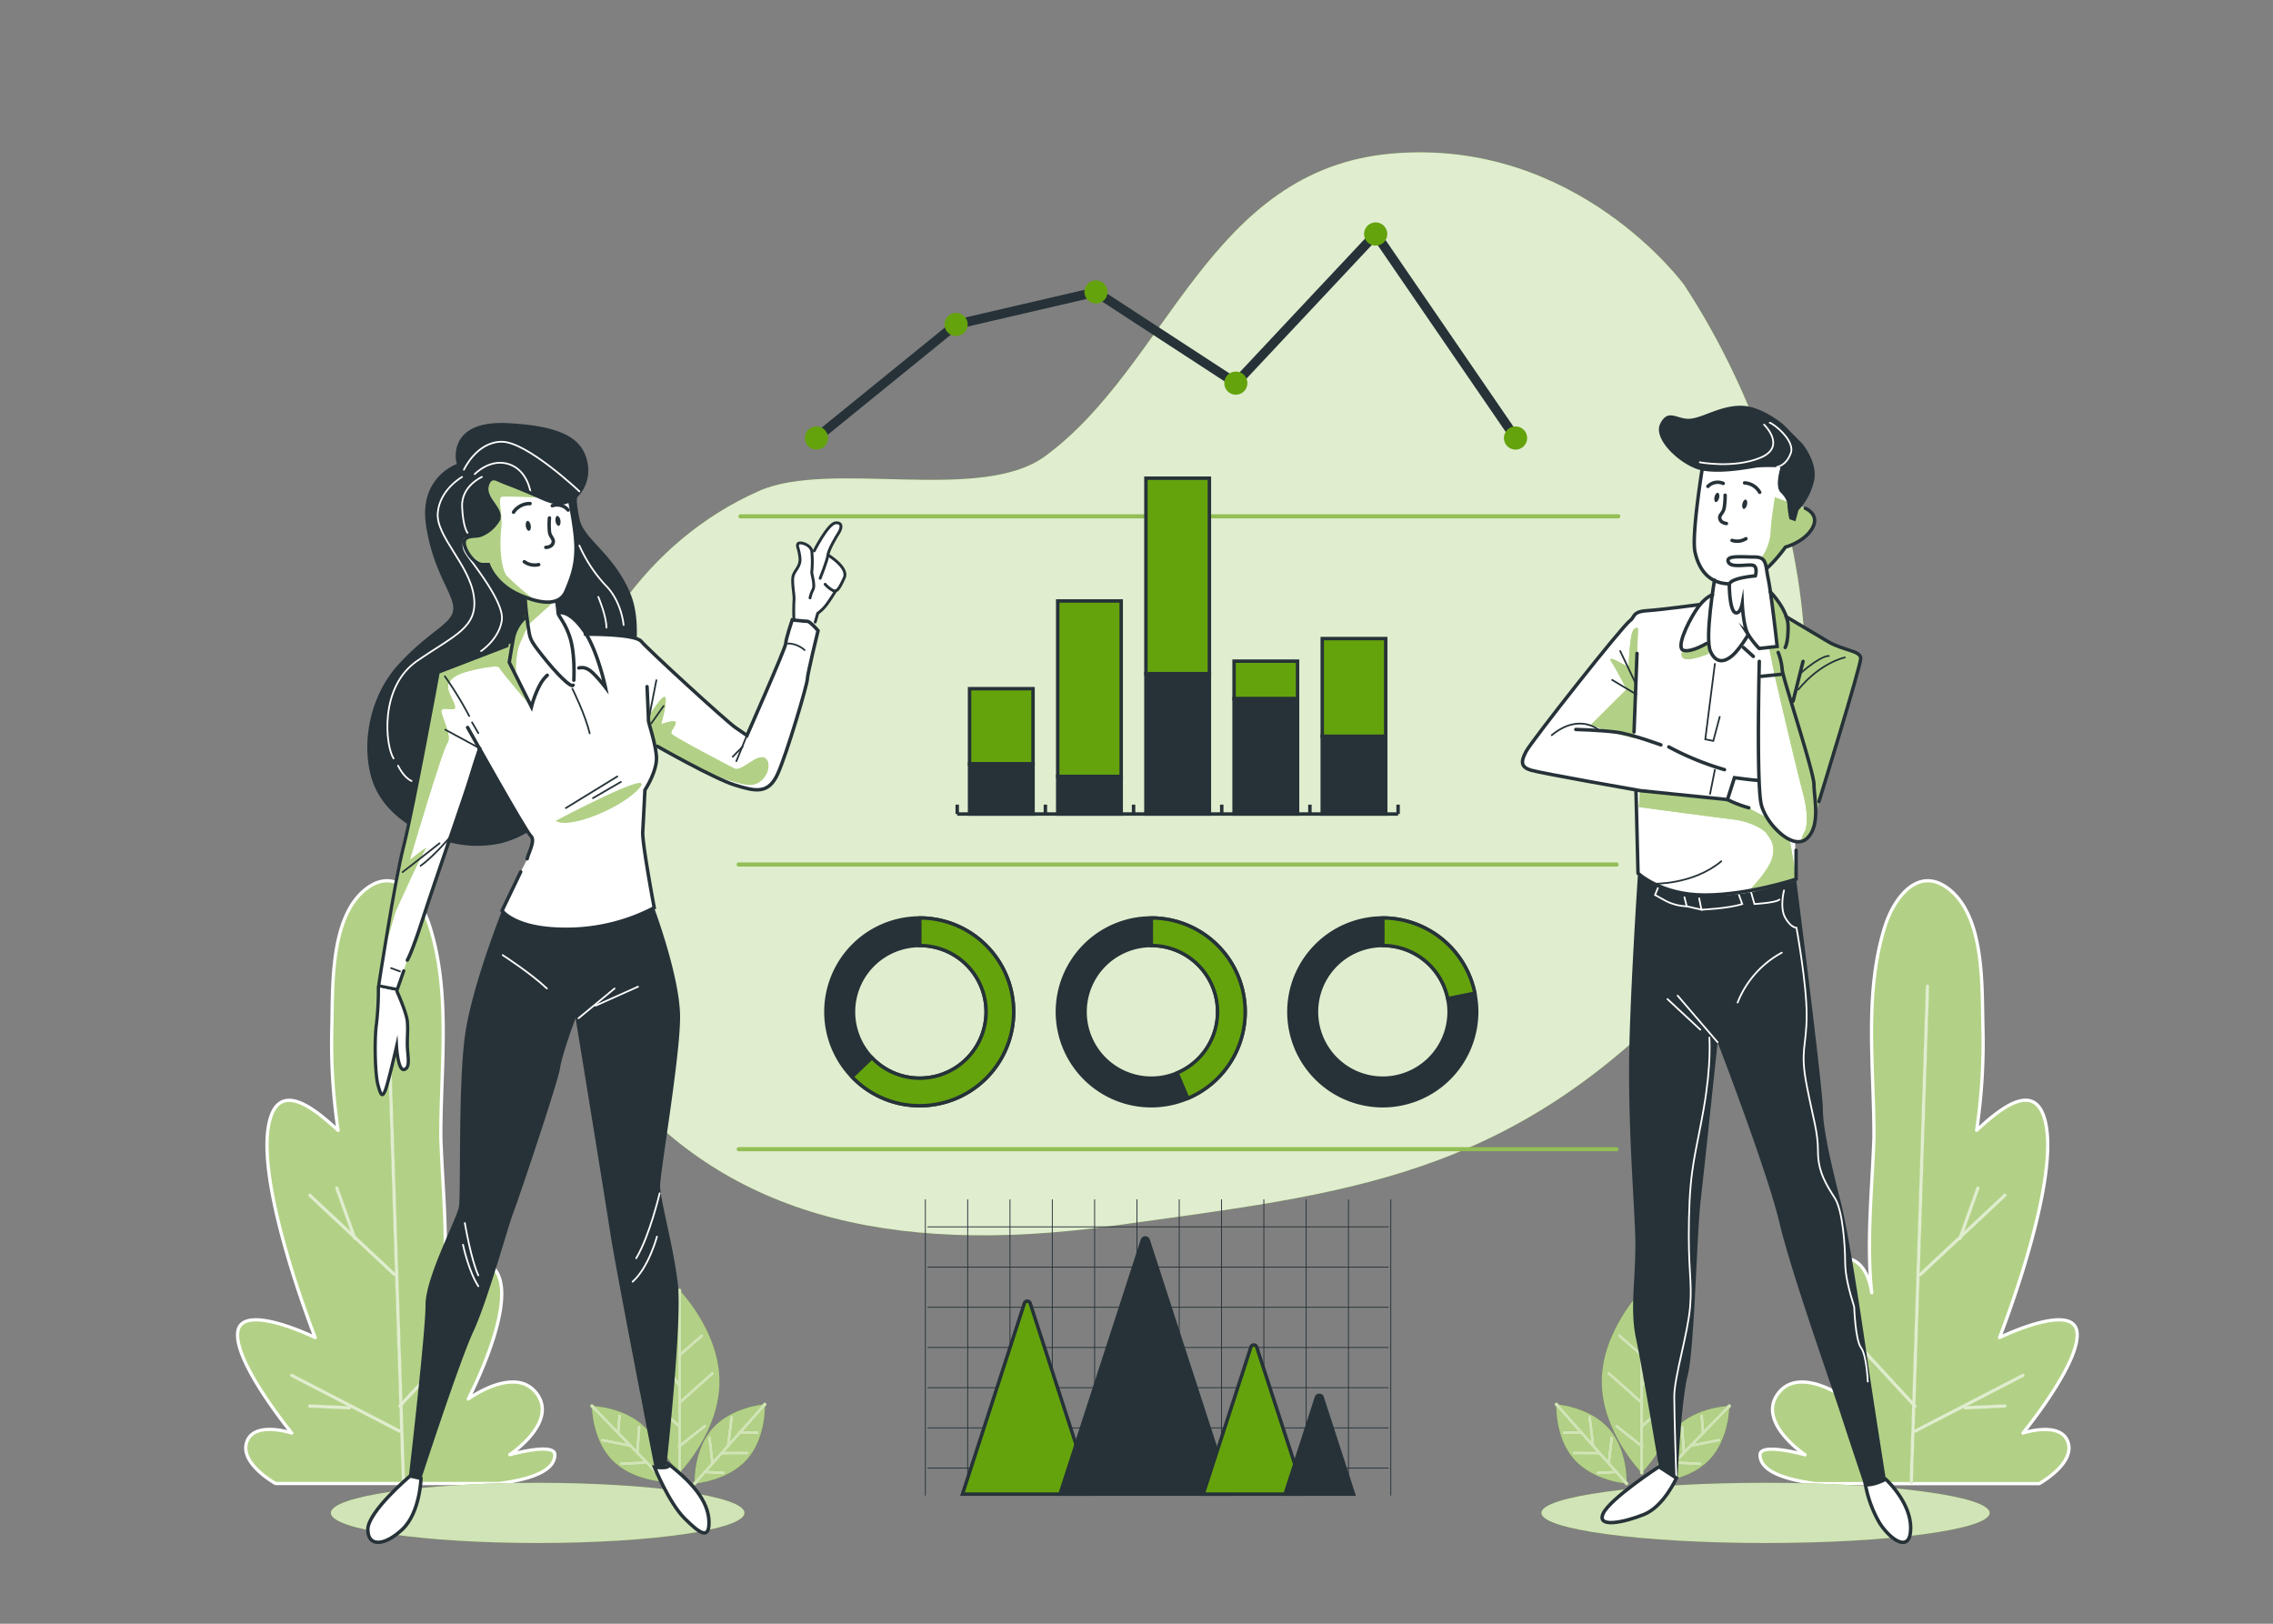 <svg xmlns="http://www.w3.org/2000/svg" xmlns:xlink="http://www.w3.org/1999/xlink" viewBox="0 0 700 500"><rect x="0" y="0" width="700" height="500" fill="#808080" stroke="none"/><defs><clipPath id="freepik--clip-path--inject-50"><path d="M524.15,144.84S520.9,165,522,170c2.51,11.19,11.32,10.71,16.83,8.57,5.15-2,10.29-9.07,10.95-10a.38.38,0,0,1,.19-.14c.82-.23,5.91-1.85,8.15-5.78,2.45-4.29-2.14-6.12-2.14-6.12" style="fill:#fff;stroke:#263238;stroke-linecap:round;stroke-miterlimit:10;stroke-width:1.061px"></path></clipPath><clipPath id="freepik--clip-path-2--inject-50"><path d="M155.64,148.7c-.89-.33-1.73-.73-2.6-1.1s-2.46-.57-3.06,2.16c-.89,4,5.3,7.3,3.31,10.61a10.87,10.87,0,0,1-5.3,4.43,4.19,4.19,0,0,1-1.11.22c-1.77.22-4.64,0-3.76,3.09s3.76,5.75,5.53,5.75h1.77s2,6,9.5,9.28,12.6,3.1,14.37-1.1,3.1-7.74,3.1-13.27-2-14.81-2-14.81-1.77,2.44-8.62-.66C162.24,151.25,158,149.59,155.64,148.7Z" style="fill:#fff;stroke:#263238;stroke-linecap:round;stroke-miterlimit:10;stroke-width:1.061px"></path></clipPath></defs><g id="freepik--background-simple--inject-50"><g id="freepik--freepik--background-simple--inject-2--inject-50"><path d="M518.64,87.71s-32.92-45.22-89.71-40.45-69,65.36-107.11,93.24c-19.93,14.6-66.08.9-88.13,10.7-70.47,31.36-83.4,133-44.81,180.61,33.39,41.24,83.31,55.48,154.52,45.56S465,363.13,521,303.09,558.18,148,518.64,87.71Z" style="fill:#65A30D"></path><path d="M518.64,87.71s-32.92-45.22-89.71-40.45-69,65.36-107.11,93.24c-19.93,14.6-66.08.9-88.13,10.7-70.47,31.36-83.4,133-44.81,180.61,33.39,41.24,83.31,55.48,154.52,45.56S465,363.13,521,303.09,558.18,148,518.64,87.71Z" style="fill:#fff;opacity:0.8;isolation:isolate"></path></g></g><g id="freepik--Plants--inject-50"><path d="M610.67,316.46c-.34-12.49.63-33.79-10.32-42.56-9.62-7.7-17.1,2.75-19.8,11.18-6.54,20.45-3.47,43-3.45,64.11,0,.32,0,.64,0,1-.51,15.54-2.38,32.35-.68,47.86,0,0-1.67-15.54-13.87-8.88s6.1,41.61,6.1,41.61-14.42-10.54-21.08-1.66,8.32,18.86,8.32,18.86-13.87-3.88-13.87,0,4.44,7.21,17.2,8.88H628s11.1-6.11,8.88-12.76S623,441.28,623,441.28s17.76-21.64,16.65-31.07-23.86,1.67-23.86,1.67,17.75-44.94,14.42-64.91c-2.62-15.73-14.83-5-21.48,1.08A181.49,181.49,0,0,0,610.67,316.46Z" style="fill:#65A30D;stroke:#fff;stroke-linecap:round;stroke-linejoin:round"></path><path d="M610.67,316.46c-.34-12.49.63-33.79-10.32-42.56-9.62-7.7-17.1,2.75-19.8,11.18-6.54,20.45-3.47,43-3.45,64.11,0,.32,0,.64,0,1-.51,15.54-2.38,32.35-.68,47.86,0,0-1.67-15.54-13.87-8.88s6.1,41.61,6.1,41.61-14.42-10.54-21.08-1.66,8.32,18.86,8.32,18.86-13.87-3.88-13.87,0,4.44,7.21,17.2,8.88H628s11.1-6.11,8.88-12.76S623,441.28,623,441.28s17.76-21.64,16.65-31.07-23.86,1.67-23.86,1.67,17.75-44.94,14.42-64.91c-2.62-15.73-14.83-5-21.48,1.08A181.49,181.49,0,0,0,610.67,316.46Z" style="fill:#fff;opacity:0.5"></path><line x1="588.6" y1="456.26" x2="593.6" y2="303.69" style="fill:#fff;stroke:#fff;stroke-linecap:round;stroke-linejoin:round"></line><line x1="591.38" y1="392.46" x2="617.45" y2="368.05" style="fill:#fff;stroke:#fff;stroke-linecap:round;stroke-linejoin:round"></line><line x1="603.58" y1="381.36" x2="609.13" y2="365.83" style="fill:#fff;stroke:#fff;stroke-linecap:round;stroke-linejoin:round"></line><line x1="569.74" y1="411.32" x2="589.71" y2="432.96" style="fill:#fff;stroke:#fff;stroke-linecap:round;stroke-linejoin:round"></line><line x1="623" y1="423.53" x2="589.71" y2="440.73" style="fill:#fff;stroke:#fff;stroke-linecap:round;stroke-linejoin:round"></line><line x1="605.25" y1="433.51" x2="617.45" y2="432.96" style="fill:#fff;stroke:#fff;stroke-linecap:round;stroke-linejoin:round"></line><line x1="588.6" y1="456.26" x2="593.6" y2="303.69" style="fill:#65A30D;stroke:#65A30D;stroke-linecap:round;stroke-linejoin:round"></line><line x1="591.38" y1="392.46" x2="617.45" y2="368.05" style="fill:#65A30D;stroke:#65A30D;stroke-linecap:round;stroke-linejoin:round"></line><line x1="603.58" y1="381.36" x2="609.13" y2="365.83" style="fill:#65A30D;stroke:#65A30D;stroke-linecap:round;stroke-linejoin:round"></line><line x1="569.74" y1="411.32" x2="589.71" y2="432.96" style="fill:#65A30D;stroke:#65A30D;stroke-linecap:round;stroke-linejoin:round"></line><line x1="623" y1="423.53" x2="589.71" y2="440.73" style="fill:#65A30D;stroke:#65A30D;stroke-linecap:round;stroke-linejoin:round"></line><line x1="605.25" y1="433.51" x2="617.45" y2="432.96" style="fill:#65A30D;stroke:#65A30D;stroke-linecap:round;stroke-linejoin:round"></line><g style="opacity:0.8"><line x1="588.6" y1="456.26" x2="593.6" y2="303.69" style="fill:#fff;stroke:#fff;stroke-linecap:round;stroke-linejoin:round"></line><line x1="591.38" y1="392.46" x2="617.45" y2="368.05" style="fill:#fff;stroke:#fff;stroke-linecap:round;stroke-linejoin:round"></line><line x1="603.58" y1="381.36" x2="609.13" y2="365.83" style="fill:#fff;stroke:#fff;stroke-linecap:round;stroke-linejoin:round"></line><line x1="569.74" y1="411.32" x2="589.71" y2="432.96" style="fill:#fff;stroke:#fff;stroke-linecap:round;stroke-linejoin:round"></line><line x1="623" y1="423.53" x2="589.71" y2="440.73" style="fill:#fff;stroke:#fff;stroke-linecap:round;stroke-linejoin:round"></line><line x1="605.25" y1="433.51" x2="617.45" y2="432.96" style="fill:#fff;stroke:#fff;stroke-linecap:round;stroke-linejoin:round"></line></g><path d="M493.3,425.43c0,15.51,12.29,28.09,12.29,28.09s12.29-12.58,12.29-28.09-12.29-28.09-12.29-28.09S493.3,409.91,493.3,425.43Z" style="fill:#65A30D"></path><path d="M484.78,449.36c6,6.73,16.14,7.46,16.14,7.46s.49-10.19-5.47-16.92-16.14-7.46-16.14-7.46S478.81,442.63,484.78,449.36Z" style="fill:#65A30D"></path><path d="M516.1,439.67c-6.27,6.45-6.23,16.65-6.23,16.65s10.19-.27,16.45-6.73,6.24-16.65,6.24-16.65S522.36,433.21,516.1,439.67Z" style="fill:#65A30D"></path><g style="opacity:0.5"><path d="M493.3,425.43c0,15.51,12.29,28.09,12.29,28.09s12.29-12.58,12.29-28.09-12.29-28.09-12.29-28.09S493.3,409.91,493.3,425.43Z" style="fill:#fff"></path><line x1="505.59" y1="453.52" x2="505.59" y2="397.34" style="fill:#fff;stroke:#fff;stroke-linecap:round;stroke-linejoin:round"></line><line x1="505.59" y1="417.31" x2="498.71" y2="411.3" style="fill:#fff;stroke:#fff;stroke-linecap:round;stroke-linejoin:round"></line><line x1="505.7" y1="426.59" x2="514.22" y2="414.25" style="fill:#fff;stroke:#fff;stroke-linecap:round;stroke-linejoin:round"></line><line x1="505.59" y1="431.94" x2="495.43" y2="422.88" style="fill:#fff;stroke:#fff;stroke-linecap:round;stroke-linejoin:round"></line><line x1="505.7" y1="439.15" x2="515.75" y2="430.2" style="fill:#fff;stroke:#fff;stroke-linecap:round;stroke-linejoin:round"></line><line x1="505.7" y1="445.38" x2="497.83" y2="439.15" style="fill:#fff;stroke:#fff;stroke-linecap:round;stroke-linejoin:round"></line><path d="M484.78,449.36c6,6.73,16.14,7.46,16.14,7.46s.49-10.19-5.47-16.92-16.14-7.46-16.14-7.46S478.81,442.63,484.78,449.36Z" style="fill:#fff"></path><line x1="500.92" y1="456.82" x2="479.31" y2="432.44" style="fill:#fff;stroke:#fff;stroke-linecap:round;stroke-linejoin:round"></line><line x1="486.99" y1="441.11" x2="481.69" y2="441.15" style="fill:#fff;stroke:#fff;stroke-linecap:round;stroke-linejoin:round"></line><line x1="490.61" y1="445.09" x2="489.56" y2="436.46" style="fill:#fff;stroke:#fff;stroke-linecap:round;stroke-linejoin:round"></line><line x1="492.62" y1="447.46" x2="484.73" y2="447.43" style="fill:#fff;stroke:#fff;stroke-linecap:round;stroke-linejoin:round"></line><line x1="495.44" y1="450.54" x2="496.35" y2="442.79" style="fill:#fff;stroke:#fff;stroke-linecap:round;stroke-linejoin:round"></line><line x1="497.84" y1="453.24" x2="492.03" y2="453.57" style="fill:#fff;stroke:#fff;stroke-linecap:round;stroke-linejoin:round"></line><path d="M516.1,439.67c-6.27,6.45-6.23,16.65-6.23,16.65s10.19-.27,16.45-6.73,6.24-16.65,6.24-16.65S522.36,433.21,516.1,439.67Z" style="fill:#fff"></path><line x1="509.87" y1="456.32" x2="532.56" y2="432.94" style="fill:#fff;stroke:#fff;stroke-linecap:round;stroke-linejoin:round"></line><line x1="524.49" y1="441.25" x2="524.06" y2="435.97" style="fill:#fff;stroke:#fff;stroke-linecap:round;stroke-linejoin:round"></line><line x1="520.79" y1="445.16" x2="529.32" y2="443.46" style="fill:#fff;stroke:#fff;stroke-linecap:round;stroke-linejoin:round"></line><line x1="518.58" y1="447.34" x2="518.02" y2="439.47" style="fill:#fff;stroke:#fff;stroke-linecap:round;stroke-linejoin:round"></line><line x1="515.71" y1="450.38" x2="523.51" y2="450.72" style="fill:#fff;stroke:#fff;stroke-linecap:round;stroke-linejoin:round"></line><line x1="513.2" y1="452.97" x2="512.44" y2="447.21" style="fill:#fff;stroke:#fff;stroke-linecap:round;stroke-linejoin:round"></line></g><line x1="505.59" y1="453.52" x2="505.59" y2="397.34" style="fill:#65A30D;stroke:#65A30D;stroke-linecap:round;stroke-linejoin:round"></line><line x1="505.59" y1="417.31" x2="498.71" y2="411.3" style="fill:#65A30D;stroke:#65A30D;stroke-linecap:round;stroke-linejoin:round"></line><line x1="505.7" y1="426.59" x2="514.22" y2="414.25" style="fill:#65A30D;stroke:#65A30D;stroke-linecap:round;stroke-linejoin:round"></line><line x1="505.59" y1="431.94" x2="495.43" y2="422.88" style="fill:#65A30D;stroke:#65A30D;stroke-linecap:round;stroke-linejoin:round"></line><line x1="505.7" y1="439.15" x2="515.75" y2="430.2" style="fill:#65A30D;stroke:#65A30D;stroke-linecap:round;stroke-linejoin:round"></line><line x1="505.7" y1="445.38" x2="497.83" y2="439.15" style="fill:#65A30D;stroke:#65A30D;stroke-linecap:round;stroke-linejoin:round"></line><g style="opacity:0.7"><line x1="505.59" y1="453.52" x2="505.59" y2="397.34" style="fill:#fff;stroke:#fff;stroke-linecap:round;stroke-linejoin:round"></line><line x1="505.59" y1="417.31" x2="498.71" y2="411.3" style="fill:#fff;stroke:#fff;stroke-linecap:round;stroke-linejoin:round"></line><line x1="505.7" y1="426.59" x2="514.22" y2="414.25" style="fill:#fff;stroke:#fff;stroke-linecap:round;stroke-linejoin:round"></line><line x1="505.59" y1="431.94" x2="495.43" y2="422.88" style="fill:#fff;stroke:#fff;stroke-linecap:round;stroke-linejoin:round"></line><line x1="505.7" y1="439.15" x2="515.75" y2="430.2" style="fill:#fff;stroke:#fff;stroke-linecap:round;stroke-linejoin:round"></line><line x1="505.7" y1="445.38" x2="497.83" y2="439.15" style="fill:#fff;stroke:#fff;stroke-linecap:round;stroke-linejoin:round"></line></g><line x1="500.92" y1="456.82" x2="479.31" y2="432.44" style="fill:#65A30D;stroke:#65A30D;stroke-linecap:round;stroke-linejoin:round"></line><line x1="486.99" y1="441.11" x2="481.69" y2="441.15" style="fill:#65A30D;stroke:#65A30D;stroke-linecap:round;stroke-linejoin:round"></line><line x1="490.61" y1="445.09" x2="489.56" y2="436.46" style="fill:#65A30D;stroke:#65A30D;stroke-linecap:round;stroke-linejoin:round"></line><line x1="492.62" y1="447.46" x2="484.73" y2="447.43" style="fill:#65A30D;stroke:#65A30D;stroke-linecap:round;stroke-linejoin:round"></line><line x1="495.44" y1="450.54" x2="496.35" y2="442.79" style="fill:#65A30D;stroke:#65A30D;stroke-linecap:round;stroke-linejoin:round"></line><line x1="497.84" y1="453.24" x2="492.03" y2="453.57" style="fill:#65A30D;stroke:#65A30D;stroke-linecap:round;stroke-linejoin:round"></line><g style="opacity:0.7"><line x1="500.92" y1="456.82" x2="479.31" y2="432.44" style="fill:#fff;stroke:#fff;stroke-linecap:round;stroke-linejoin:round"></line><line x1="486.99" y1="441.11" x2="481.69" y2="441.15" style="fill:#fff;stroke:#fff;stroke-linecap:round;stroke-linejoin:round"></line><line x1="490.61" y1="445.09" x2="489.56" y2="436.46" style="fill:#fff;stroke:#fff;stroke-linecap:round;stroke-linejoin:round"></line><line x1="492.62" y1="447.46" x2="484.73" y2="447.43" style="fill:#fff;stroke:#fff;stroke-linecap:round;stroke-linejoin:round"></line><line x1="495.44" y1="450.54" x2="496.35" y2="442.79" style="fill:#fff;stroke:#fff;stroke-linecap:round;stroke-linejoin:round"></line><line x1="497.84" y1="453.24" x2="492.03" y2="453.57" style="fill:#fff;stroke:#fff;stroke-linecap:round;stroke-linejoin:round"></line></g><line x1="509.87" y1="456.32" x2="532.56" y2="432.94" style="fill:#65A30D;stroke:#65A30D;stroke-linecap:round;stroke-linejoin:round"></line><line x1="524.49" y1="441.25" x2="524.06" y2="435.97" style="fill:#65A30D;stroke:#65A30D;stroke-linecap:round;stroke-linejoin:round"></line><line x1="520.79" y1="445.16" x2="529.32" y2="443.46" style="fill:#65A30D;stroke:#65A30D;stroke-linecap:round;stroke-linejoin:round"></line><line x1="518.58" y1="447.34" x2="518.02" y2="439.47" style="fill:#65A30D;stroke:#65A30D;stroke-linecap:round;stroke-linejoin:round"></line><line x1="515.71" y1="450.38" x2="523.51" y2="450.72" style="fill:#65A30D;stroke:#65A30D;stroke-linecap:round;stroke-linejoin:round"></line><line x1="513.2" y1="452.97" x2="512.44" y2="447.21" style="fill:#65A30D;stroke:#65A30D;stroke-linecap:round;stroke-linejoin:round"></line><g style="opacity:0.7"><line x1="509.87" y1="456.32" x2="532.56" y2="432.94" style="fill:#fff;stroke:#fff;stroke-linecap:round;stroke-linejoin:round"></line><line x1="524.49" y1="441.25" x2="524.06" y2="435.97" style="fill:#fff;stroke:#fff;stroke-linecap:round;stroke-linejoin:round"></line><line x1="520.79" y1="445.16" x2="529.32" y2="443.46" style="fill:#fff;stroke:#fff;stroke-linecap:round;stroke-linejoin:round"></line><line x1="518.58" y1="447.34" x2="518.02" y2="439.47" style="fill:#fff;stroke:#fff;stroke-linecap:round;stroke-linejoin:round"></line><line x1="515.71" y1="450.38" x2="523.51" y2="450.72" style="fill:#fff;stroke:#fff;stroke-linecap:round;stroke-linejoin:round"></line><line x1="513.2" y1="452.97" x2="512.44" y2="447.21" style="fill:#fff;stroke:#fff;stroke-linecap:round;stroke-linejoin:round"></line></g><path d="M102.19,316.46c.33-12.49-.63-33.79,10.32-42.56,9.62-7.7,17.1,2.75,19.79,11.18,6.55,20.45,3.47,43,3.46,64.11,0,.32,0,.64,0,1,.52,15.54,2.38,32.35.69,47.86,0,0,1.66-15.54,13.87-8.88s-6.11,41.61-6.11,41.61,14.43-10.54,21.09-1.66S157,447.94,157,447.94s13.87-3.88,13.87,0-4.44,7.21-17.2,8.88H84.86s-11.1-6.11-8.88-12.76,13.87-2.78,13.87-2.78S72.1,419.64,73.21,410.21s23.86,1.67,23.86,1.67S79.31,366.94,82.64,347c2.62-15.73,14.84-5,21.48,1.08A181.48,181.48,0,0,1,102.19,316.46Z" style="fill:#65A30D;stroke:#fff;stroke-linecap:round;stroke-linejoin:round"></path><path d="M102.19,316.46c.33-12.49-.63-33.79,10.32-42.56,9.62-7.7,17.1,2.75,19.79,11.18,6.55,20.45,3.47,43,3.46,64.11,0,.32,0,.64,0,1,.52,15.54,2.38,32.35.69,47.86,0,0,1.66-15.54,13.87-8.88s-6.11,41.61-6.11,41.61,14.43-10.54,21.09-1.66S157,447.94,157,447.94s13.87-3.88,13.87,0-4.44,7.21-17.2,8.88H84.86s-11.1-6.11-8.88-12.76,13.87-2.78,13.87-2.78S72.1,419.64,73.21,410.21s23.86,1.67,23.86,1.67S79.31,366.94,82.64,347c2.62-15.73,14.84-5,21.48,1.08A181.48,181.48,0,0,1,102.19,316.46Z" style="fill:#fff;opacity:0.5"></path><line x1="124.25" y1="456.26" x2="119.26" y2="303.69" style="fill:#fff;stroke:#fff;stroke-linecap:round;stroke-linejoin:round"></line><line x1="121.48" y1="392.46" x2="95.4" y2="368.05" style="fill:#fff;stroke:#fff;stroke-linecap:round;stroke-linejoin:round"></line><line x1="109.27" y1="381.36" x2="103.72" y2="365.83" style="fill:#fff;stroke:#fff;stroke-linecap:round;stroke-linejoin:round"></line><line x1="143.11" y1="411.32" x2="123.14" y2="432.96" style="fill:#fff;stroke:#fff;stroke-linecap:round;stroke-linejoin:round"></line><line x1="89.85" y1="423.53" x2="123.14" y2="440.73" style="fill:#fff;stroke:#fff;stroke-linecap:round;stroke-linejoin:round"></line><line x1="107.61" y1="433.51" x2="95.4" y2="432.96" style="fill:#fff;stroke:#fff;stroke-linecap:round;stroke-linejoin:round"></line><line x1="124.25" y1="456.26" x2="119.26" y2="303.69" style="fill:#65A30D;stroke:#65A30D;stroke-linecap:round;stroke-linejoin:round"></line><line x1="121.48" y1="392.46" x2="95.4" y2="368.05" style="fill:#65A30D;stroke:#65A30D;stroke-linecap:round;stroke-linejoin:round"></line><line x1="109.27" y1="381.36" x2="103.72" y2="365.83" style="fill:#65A30D;stroke:#65A30D;stroke-linecap:round;stroke-linejoin:round"></line><line x1="143.11" y1="411.32" x2="123.14" y2="432.96" style="fill:#65A30D;stroke:#65A30D;stroke-linecap:round;stroke-linejoin:round"></line><line x1="89.85" y1="423.53" x2="123.14" y2="440.73" style="fill:#65A30D;stroke:#65A30D;stroke-linecap:round;stroke-linejoin:round"></line><line x1="107.61" y1="433.51" x2="95.4" y2="432.96" style="fill:#65A30D;stroke:#65A30D;stroke-linecap:round;stroke-linejoin:round"></line><g style="opacity:0.8"><line x1="124.25" y1="456.26" x2="119.26" y2="303.69" style="fill:#fff;stroke:#fff;stroke-linecap:round;stroke-linejoin:round"></line><line x1="121.48" y1="392.46" x2="95.4" y2="368.05" style="fill:#fff;stroke:#fff;stroke-linecap:round;stroke-linejoin:round"></line><line x1="109.27" y1="381.36" x2="103.72" y2="365.83" style="fill:#fff;stroke:#fff;stroke-linecap:round;stroke-linejoin:round"></line><line x1="143.11" y1="411.32" x2="123.14" y2="432.96" style="fill:#fff;stroke:#fff;stroke-linecap:round;stroke-linejoin:round"></line><line x1="89.85" y1="423.53" x2="123.14" y2="440.73" style="fill:#fff;stroke:#fff;stroke-linecap:round;stroke-linejoin:round"></line><line x1="107.61" y1="433.51" x2="95.4" y2="432.96" style="fill:#fff;stroke:#fff;stroke-linecap:round;stroke-linejoin:round"></line></g><path d="M221.56,425.43c0,15.51-12.29,28.09-12.29,28.09S197,440.94,197,425.43s12.29-28.09,12.29-28.09S221.56,409.91,221.56,425.43Z" style="fill:#65A30D"></path><path d="M230.07,449.36c-6,6.73-16.14,7.46-16.14,7.46s-.49-10.19,5.48-16.92,16.14-7.46,16.14-7.46S236,442.63,230.07,449.36Z" style="fill:#65A30D"></path><path d="M198.76,439.67c6.26,6.45,6.23,16.65,6.23,16.65s-10.19-.27-16.46-6.73-6.23-16.65-6.23-16.65S192.49,433.21,198.76,439.67Z" style="fill:#65A30D"></path><g style="opacity:0.5"><path d="M221.56,425.43c0,15.51-12.29,28.09-12.29,28.09S197,440.94,197,425.43s12.29-28.09,12.29-28.09S221.56,409.91,221.56,425.43Z" style="fill:#fff"></path><line x1="209.27" y1="453.52" x2="209.27" y2="397.34" style="fill:#fff;stroke:#fff;stroke-linecap:round;stroke-linejoin:round"></line><line x1="209.27" y1="417.31" x2="216.15" y2="411.3" style="fill:#fff;stroke:#fff;stroke-linecap:round;stroke-linejoin:round"></line><line x1="209.16" y1="426.59" x2="200.64" y2="414.25" style="fill:#fff;stroke:#fff;stroke-linecap:round;stroke-linejoin:round"></line><line x1="209.27" y1="431.94" x2="219.43" y2="422.88" style="fill:#fff;stroke:#fff;stroke-linecap:round;stroke-linejoin:round"></line><line x1="209.16" y1="439.15" x2="199.11" y2="430.2" style="fill:#fff;stroke:#fff;stroke-linecap:round;stroke-linejoin:round"></line><line x1="209.16" y1="445.38" x2="217.02" y2="439.15" style="fill:#fff;stroke:#fff;stroke-linecap:round;stroke-linejoin:round"></line><path d="M230.07,449.36c-6,6.73-16.14,7.46-16.14,7.46s-.49-10.19,5.48-16.92,16.14-7.46,16.14-7.46S236,442.63,230.07,449.36Z" style="fill:#fff"></path><line x1="213.93" y1="456.82" x2="235.55" y2="432.44" style="fill:#fff;stroke:#fff;stroke-linecap:round;stroke-linejoin:round"></line><line x1="227.87" y1="441.11" x2="233.16" y2="441.15" style="fill:#fff;stroke:#fff;stroke-linecap:round;stroke-linejoin:round"></line><line x1="224.25" y1="445.09" x2="225.3" y2="436.46" style="fill:#fff;stroke:#fff;stroke-linecap:round;stroke-linejoin:round"></line><line x1="222.23" y1="447.46" x2="230.13" y2="447.43" style="fill:#fff;stroke:#fff;stroke-linecap:round;stroke-linejoin:round"></line><line x1="219.41" y1="450.54" x2="218.5" y2="442.79" style="fill:#fff;stroke:#fff;stroke-linecap:round;stroke-linejoin:round"></line><line x1="217.02" y1="453.24" x2="222.83" y2="453.57" style="fill:#fff;stroke:#fff;stroke-linecap:round;stroke-linejoin:round"></line><path d="M198.76,439.67c6.26,6.45,6.23,16.65,6.23,16.65s-10.19-.27-16.46-6.73-6.23-16.65-6.23-16.65S192.49,433.21,198.76,439.67Z" style="fill:#fff"></path><line x1="204.99" y1="456.32" x2="182.3" y2="432.94" style="fill:#fff;stroke:#fff;stroke-linecap:round;stroke-linejoin:round"></line><line x1="190.36" y1="441.25" x2="190.8" y2="435.97" style="fill:#fff;stroke:#fff;stroke-linecap:round;stroke-linejoin:round"></line><line x1="194.07" y1="445.16" x2="185.54" y2="443.46" style="fill:#fff;stroke:#fff;stroke-linecap:round;stroke-linejoin:round"></line><line x1="196.27" y1="447.34" x2="196.84" y2="439.47" style="fill:#fff;stroke:#fff;stroke-linecap:round;stroke-linejoin:round"></line><line x1="199.14" y1="450.38" x2="191.34" y2="450.72" style="fill:#fff;stroke:#fff;stroke-linecap:round;stroke-linejoin:round"></line><line x1="201.66" y1="452.97" x2="202.41" y2="447.21" style="fill:#fff;stroke:#fff;stroke-linecap:round;stroke-linejoin:round"></line></g><line x1="209.27" y1="453.52" x2="209.27" y2="397.34" style="fill:#65A30D;stroke:#65A30D;stroke-linecap:round;stroke-linejoin:round"></line><line x1="209.27" y1="417.31" x2="216.15" y2="411.3" style="fill:#65A30D;stroke:#65A30D;stroke-linecap:round;stroke-linejoin:round"></line><line x1="209.16" y1="426.59" x2="200.64" y2="414.25" style="fill:#65A30D;stroke:#65A30D;stroke-linecap:round;stroke-linejoin:round"></line><line x1="209.27" y1="431.94" x2="219.43" y2="422.88" style="fill:#65A30D;stroke:#65A30D;stroke-linecap:round;stroke-linejoin:round"></line><line x1="209.16" y1="439.15" x2="199.11" y2="430.2" style="fill:#65A30D;stroke:#65A30D;stroke-linecap:round;stroke-linejoin:round"></line><line x1="209.16" y1="445.38" x2="217.02" y2="439.15" style="fill:#65A30D;stroke:#65A30D;stroke-linecap:round;stroke-linejoin:round"></line><g style="opacity:0.7"><line x1="209.27" y1="453.52" x2="209.27" y2="397.34" style="fill:#fff;stroke:#fff;stroke-linecap:round;stroke-linejoin:round"></line><line x1="209.27" y1="417.31" x2="216.15" y2="411.3" style="fill:#fff;stroke:#fff;stroke-linecap:round;stroke-linejoin:round"></line><line x1="209.16" y1="426.59" x2="200.64" y2="414.25" style="fill:#fff;stroke:#fff;stroke-linecap:round;stroke-linejoin:round"></line><line x1="209.27" y1="431.94" x2="219.43" y2="422.88" style="fill:#fff;stroke:#fff;stroke-linecap:round;stroke-linejoin:round"></line><line x1="209.16" y1="439.15" x2="199.11" y2="430.2" style="fill:#fff;stroke:#fff;stroke-linecap:round;stroke-linejoin:round"></line><line x1="209.16" y1="445.38" x2="217.02" y2="439.15" style="fill:#fff;stroke:#fff;stroke-linecap:round;stroke-linejoin:round"></line></g><line x1="213.93" y1="456.82" x2="235.55" y2="432.44" style="fill:#65A30D;stroke:#65A30D;stroke-linecap:round;stroke-linejoin:round"></line><line x1="227.87" y1="441.11" x2="233.16" y2="441.15" style="fill:#65A30D;stroke:#65A30D;stroke-linecap:round;stroke-linejoin:round"></line><line x1="224.25" y1="445.09" x2="225.3" y2="436.46" style="fill:#65A30D;stroke:#65A30D;stroke-linecap:round;stroke-linejoin:round"></line><line x1="222.23" y1="447.46" x2="230.13" y2="447.43" style="fill:#65A30D;stroke:#65A30D;stroke-linecap:round;stroke-linejoin:round"></line><line x1="219.41" y1="450.54" x2="218.5" y2="442.79" style="fill:#65A30D;stroke:#65A30D;stroke-linecap:round;stroke-linejoin:round"></line><line x1="217.02" y1="453.24" x2="222.83" y2="453.57" style="fill:#65A30D;stroke:#65A30D;stroke-linecap:round;stroke-linejoin:round"></line><g style="opacity:0.7"><line x1="213.93" y1="456.82" x2="235.55" y2="432.44" style="fill:#fff;stroke:#fff;stroke-linecap:round;stroke-linejoin:round"></line><line x1="227.87" y1="441.11" x2="233.16" y2="441.15" style="fill:#fff;stroke:#fff;stroke-linecap:round;stroke-linejoin:round"></line><line x1="224.25" y1="445.09" x2="225.3" y2="436.46" style="fill:#fff;stroke:#fff;stroke-linecap:round;stroke-linejoin:round"></line><line x1="222.23" y1="447.46" x2="230.13" y2="447.43" style="fill:#fff;stroke:#fff;stroke-linecap:round;stroke-linejoin:round"></line><line x1="219.41" y1="450.54" x2="218.5" y2="442.79" style="fill:#fff;stroke:#fff;stroke-linecap:round;stroke-linejoin:round"></line><line x1="217.02" y1="453.24" x2="222.83" y2="453.57" style="fill:#fff;stroke:#fff;stroke-linecap:round;stroke-linejoin:round"></line></g><line x1="204.99" y1="456.32" x2="182.3" y2="432.94" style="fill:#65A30D;stroke:#65A30D;stroke-linecap:round;stroke-linejoin:round"></line><line x1="190.36" y1="441.25" x2="190.8" y2="435.97" style="fill:#65A30D;stroke:#65A30D;stroke-linecap:round;stroke-linejoin:round"></line><line x1="194.07" y1="445.16" x2="185.54" y2="443.46" style="fill:#65A30D;stroke:#65A30D;stroke-linecap:round;stroke-linejoin:round"></line><line x1="196.27" y1="447.34" x2="196.84" y2="439.47" style="fill:#65A30D;stroke:#65A30D;stroke-linecap:round;stroke-linejoin:round"></line><line x1="199.14" y1="450.38" x2="191.34" y2="450.72" style="fill:#65A30D;stroke:#65A30D;stroke-linecap:round;stroke-linejoin:round"></line><line x1="201.66" y1="452.97" x2="202.41" y2="447.21" style="fill:#65A30D;stroke:#65A30D;stroke-linecap:round;stroke-linejoin:round"></line><g style="opacity:0.7"><line x1="204.99" y1="456.32" x2="182.3" y2="432.94" style="fill:#fff;stroke:#fff;stroke-linecap:round;stroke-linejoin:round"></line><line x1="190.36" y1="441.25" x2="190.8" y2="435.97" style="fill:#fff;stroke:#fff;stroke-linecap:round;stroke-linejoin:round"></line><line x1="194.07" y1="445.16" x2="185.54" y2="443.46" style="fill:#fff;stroke:#fff;stroke-linecap:round;stroke-linejoin:round"></line><line x1="196.27" y1="447.34" x2="196.84" y2="439.47" style="fill:#fff;stroke:#fff;stroke-linecap:round;stroke-linejoin:round"></line><line x1="199.14" y1="450.38" x2="191.34" y2="450.72" style="fill:#fff;stroke:#fff;stroke-linecap:round;stroke-linejoin:round"></line><line x1="201.66" y1="452.97" x2="202.41" y2="447.21" style="fill:#fff;stroke:#fff;stroke-linecap:round;stroke-linejoin:round"></line></g></g><g id="freepik--Lines--inject-50"><path d="M498.38,159.62H228.05a.61.61,0,0,1-.62-.61.62.62,0,0,1,.62-.62H498.38a.61.61,0,0,1,.61.62A.61.61,0,0,1,498.38,159.62Z" style="fill:#65A30D"></path><g style="opacity:0.3"><path d="M498.38,159.62H228.05a.61.61,0,0,1-.62-.61.62.62,0,0,1,.62-.62H498.38a.61.61,0,0,1,.61.62A.61.61,0,0,1,498.38,159.62Z" style="fill:#fff"></path></g><path d="M497.84,266.84H227.51a.61.61,0,0,1-.62-.61.62.62,0,0,1,.62-.62H497.84a.61.61,0,0,1,.61.62A.61.61,0,0,1,497.84,266.84Z" style="fill:#65A30D"></path><g style="opacity:0.3"><path d="M497.84,266.84H227.51a.61.61,0,0,1-.62-.61.62.62,0,0,1,.62-.62H497.84a.61.61,0,0,1,.61.62A.61.61,0,0,1,497.84,266.84Z" style="fill:#fff"></path></g><path d="M497.84,354.49H227.51a.62.62,0,0,1-.62-.62.61.61,0,0,1,.62-.61H497.84a.61.61,0,0,1,.61.61A.61.61,0,0,1,497.84,354.49Z" style="fill:#65A30D"></path><g style="opacity:0.3"><path d="M497.84,354.49H227.51a.62.62,0,0,1-.62-.62.61.61,0,0,1,.62-.61H497.84a.61.61,0,0,1,.61.61A.61.61,0,0,1,497.84,354.49Z" style="fill:#fff"></path></g></g><g id="freepik--chart-4--inject-50"><line x1="284.98" y1="369.32" x2="284.98" y2="460.54" style="fill:none;stroke:#263238;stroke-miterlimit:10;stroke-width:0.265px"></line><line x1="298.01" y1="369.32" x2="298.01" y2="460.54" style="fill:none;stroke:#263238;stroke-miterlimit:10;stroke-width:0.265px"></line><line x1="311.04" y1="369.32" x2="311.04" y2="460.54" style="fill:none;stroke:#263238;stroke-miterlimit:10;stroke-width:0.265px"></line><line x1="324.07" y1="369.32" x2="324.07" y2="460.54" style="fill:none;stroke:#263238;stroke-miterlimit:10;stroke-width:0.265px"></line><line x1="337.1" y1="369.32" x2="337.1" y2="460.54" style="fill:none;stroke:#263238;stroke-miterlimit:10;stroke-width:0.265px"></line><line x1="350.13" y1="369.32" x2="350.13" y2="460.54" style="fill:none;stroke:#263238;stroke-miterlimit:10;stroke-width:0.265px"></line><line x1="363.16" y1="369.32" x2="363.16" y2="460.54" style="fill:none;stroke:#263238;stroke-miterlimit:10;stroke-width:0.265px"></line><line x1="376.19" y1="369.32" x2="376.19" y2="460.54" style="fill:none;stroke:#263238;stroke-miterlimit:10;stroke-width:0.265px"></line><line x1="389.22" y1="369.32" x2="389.22" y2="460.54" style="fill:none;stroke:#263238;stroke-miterlimit:10;stroke-width:0.265px"></line><line x1="402.25" y1="369.32" x2="402.25" y2="460.54" style="fill:none;stroke:#263238;stroke-miterlimit:10;stroke-width:0.265px"></line><line x1="415.28" y1="369.32" x2="415.28" y2="460.54" style="fill:none;stroke:#263238;stroke-miterlimit:10;stroke-width:0.265px"></line><line x1="428.31" y1="369.32" x2="428.31" y2="460.54" style="fill:none;stroke:#263238;stroke-miterlimit:10;stroke-width:0.265px"></line><line x1="285.63" y1="377.79" x2="427.66" y2="377.79" style="fill:none;stroke:#263238;stroke-miterlimit:10;stroke-width:0.265px"></line><line x1="285.63" y1="390.17" x2="427.66" y2="390.17" style="fill:none;stroke:#263238;stroke-miterlimit:10;stroke-width:0.265px"></line><line x1="285.63" y1="402.55" x2="427.66" y2="402.55" style="fill:none;stroke:#263238;stroke-miterlimit:10;stroke-width:0.265px"></line><line x1="285.63" y1="414.93" x2="427.66" y2="414.93" style="fill:none;stroke:#263238;stroke-miterlimit:10;stroke-width:0.265px"></line><line x1="285.63" y1="427.31" x2="427.66" y2="427.31" style="fill:none;stroke:#263238;stroke-miterlimit:10;stroke-width:0.265px"></line><line x1="285.63" y1="439.69" x2="427.66" y2="439.69" style="fill:none;stroke:#263238;stroke-miterlimit:10;stroke-width:0.265px"></line><line x1="285.63" y1="452.07" x2="427.66" y2="452.07" style="fill:none;stroke:#263238;stroke-miterlimit:10;stroke-width:0.265px"></line><path d="M315.47,401.32l-19.06,58.76h39.92l-19.07-58.76A.94.94,0,0,0,315.47,401.32Z" style="fill:#65A30D;stroke:#263238;stroke-miterlimit:10;stroke-width:1.061px"></path><path d="M351.81,381.86l-25.37,78.22H379L353.6,381.86A.94.94,0,0,0,351.81,381.86Z" style="fill:#263238;stroke:#263238;stroke-miterlimit:10;stroke-width:1.061px"></path><path d="M385.25,414.76l-14.71,45.32h31.2L387,414.76A.94.94,0,0,0,385.25,414.76Z" style="fill:#65A30D;stroke:#263238;stroke-miterlimit:10;stroke-width:1.061px"></path><path d="M405.4,430.32l-9.65,29.76h21.09l-9.65-29.76A.94.94,0,0,0,405.4,430.32Z" style="fill:#263238;stroke:#263238;stroke-miterlimit:10;stroke-width:1.061px"></path></g><g id="freepik--chart-3--inject-50"><path d="M283.26,340.49a28.91,28.91,0,1,1,28.91-28.91A28.94,28.94,0,0,1,283.26,340.49Zm0-49.33a20.42,20.42,0,1,0,20.43,20.42A20.44,20.44,0,0,0,283.26,291.16Z" style="fill:#263238;stroke:#263238;stroke-miterlimit:10;stroke-width:1.061px"></path><path d="M283.26,340.49a28.69,28.69,0,0,1-20.87-8.91l6.13-5.87A20.24,20.24,0,0,0,283.26,332a20.42,20.42,0,1,0,0-40.84v-8.49a28.91,28.91,0,1,1,0,57.82Z" style="fill:#65A30D;stroke:#263238;stroke-miterlimit:10;stroke-width:1.061px"></path><path d="M354.56,340.49a28.91,28.91,0,1,1,28.9-28.91A28.94,28.94,0,0,1,354.56,340.49Zm0-49.33A20.42,20.42,0,1,0,375,311.58,20.45,20.45,0,0,0,354.56,291.16Z" style="fill:#263238;stroke:#263238;stroke-miterlimit:10;stroke-width:1.061px"></path><path d="M365.81,338.21l-3.3-7.81a20.43,20.43,0,0,0-7.95-39.24v-8.49a28.91,28.91,0,0,1,11.25,55.54Z" style="fill:#65A30D;stroke:#263238;stroke-miterlimit:10;stroke-width:1.061px"></path><path d="M425.85,340.49a28.91,28.91,0,1,1,28.91-28.91A28.94,28.94,0,0,1,425.85,340.49Zm0-49.33a20.42,20.42,0,1,0,20.42,20.42A20.44,20.44,0,0,0,425.85,291.16Z" style="fill:#263238;stroke:#263238;stroke-miterlimit:10;stroke-width:1.061px"></path><path d="M445.87,307.51a20.48,20.48,0,0,0-20-16.35v-8.49a29,29,0,0,1,28.33,23.15Z" style="fill:#65A30D;stroke:#263238;stroke-miterlimit:10;stroke-width:1.061px"></path></g><g id="freepik--chart-2--inject-50"><line x1="294.79" y1="250.66" x2="430.56" y2="250.66" style="fill:none;stroke:#263238;stroke-miterlimit:10;stroke-width:1.061px"></line><line x1="294.79" y1="250.66" x2="294.79" y2="247.77" style="fill:none;stroke:#263238;stroke-miterlimit:10;stroke-width:1.061px"></line><line x1="321.94" y1="250.66" x2="321.94" y2="247.77" style="fill:none;stroke:#263238;stroke-miterlimit:10;stroke-width:1.061px"></line><line x1="349.1" y1="250.66" x2="349.1" y2="247.77" style="fill:none;stroke:#263238;stroke-miterlimit:10;stroke-width:1.061px"></line><line x1="376.25" y1="250.66" x2="376.25" y2="247.77" style="fill:none;stroke:#263238;stroke-miterlimit:10;stroke-width:1.061px"></line><line x1="403.4" y1="250.66" x2="403.4" y2="247.77" style="fill:none;stroke:#263238;stroke-miterlimit:10;stroke-width:1.061px"></line><line x1="430.56" y1="250.66" x2="430.56" y2="247.77" style="fill:none;stroke:#263238;stroke-miterlimit:10;stroke-width:1.061px"></line><rect x="298.59" y="212.07" width="19.55" height="23.15" style="fill:#65A30D;stroke:#263238;stroke-miterlimit:10;stroke-width:1.061px"></rect><rect x="325.74" y="185.06" width="19.55" height="54.02" style="fill:#65A30D;stroke:#263238;stroke-miterlimit:10;stroke-width:1.061px"></rect><rect x="352.9" y="147.25" width="19.55" height="60.2" style="fill:#65A30D;stroke:#263238;stroke-miterlimit:10;stroke-width:1.061px"></rect><rect x="380.05" y="203.59" width="19.55" height="11.58" style="fill:#65A30D;stroke:#263238;stroke-miterlimit:10;stroke-width:1.061px"></rect><rect x="407.2" y="196.64" width="19.55" height="30.1" style="fill:#65A30D;stroke:#263238;stroke-miterlimit:10;stroke-width:1.061px"></rect><rect x="298.59" y="235.23" width="19.55" height="15.44" style="fill:#263238;stroke:#263238;stroke-miterlimit:10;stroke-width:1.061px"></rect><rect x="325.74" y="239.09" width="19.55" height="11.58" style="fill:#263238;stroke:#263238;stroke-miterlimit:10;stroke-width:1.061px"></rect><rect x="352.9" y="207.44" width="19.55" height="43.22" style="fill:#263238;stroke:#263238;stroke-miterlimit:10;stroke-width:1.061px"></rect><rect x="380.05" y="215.16" width="19.55" height="35.5" style="fill:#263238;stroke:#263238;stroke-miterlimit:10;stroke-width:1.061px"></rect><rect x="407.2" y="226.74" width="19.55" height="23.92" style="fill:#263238;stroke:#263238;stroke-miterlimit:10;stroke-width:1.061px"></rect></g><g id="freepik--chart-1--inject-50"><path d="M466.74,136.32a1.42,1.42,0,0,1-1.19-.63L423.49,74.35l-42.67,45.5-43.57-28.4-42.15,9.78L252.29,136a1.44,1.44,0,1,1-1.82-2.24L293.8,98.57l44-10.21,42.58,27.76,43.47-46.36,44.08,64.3a1.44,1.44,0,0,1-1.18,2.26Z" style="fill:#263238"></path><path d="M255,134.88a3.57,3.57,0,1,1-3.57-3.57A3.57,3.57,0,0,1,255,134.88Z" style="fill:#65A30D"></path><circle cx="294.45" cy="99.9" r="3.57" style="fill:#65A30D"></circle><circle cx="337.52" cy="89.9" r="3.57" style="fill:#65A30D"></circle><circle cx="380.59" cy="117.98" r="3.57" style="fill:#65A30D"></circle><path d="M427.23,72.06a3.57,3.57,0,1,1-3.57-3.57A3.57,3.57,0,0,1,427.23,72.06Z" style="fill:#65A30D"></path><path d="M470.3,134.88a3.57,3.57,0,1,1-3.57-3.57A3.57,3.57,0,0,1,470.3,134.88Z" style="fill:#65A30D"></path></g><g id="freepik--Shadows--inject-50"><ellipse cx="543.72" cy="465.87" rx="69.02" ry="9.27" style="fill:#65A30D"></ellipse><ellipse cx="543.72" cy="465.87" rx="69.02" ry="9.27" style="fill:#fff;opacity:0.7"></ellipse><ellipse cx="165.58" cy="465.87" rx="63.69" ry="9.27" style="fill:#65A30D"></ellipse><ellipse cx="165.58" cy="465.87" rx="63.69" ry="9.27" style="fill:#fff;opacity:0.7"></ellipse></g><g id="freepik--character-2--inject-50"><path d="M524.24,139.3s26.22-2.54,27.72,1.83,1,14.35,1,14.35a23.37,23.37,0,0,1,3.85,1.37c.35.34,4.23,2.88.61,7.05a10.75,10.75,0,0,1-3.37,2.53,25.08,25.08,0,0,0-4.53,2.6L544.26,175l1,7.69s2.35,1.7,5.22,7.63c0,0,6.78,4,10.76,6.27a70.05,70.05,0,0,0,10.18,4.36s1.82.59,1.69,1.9-9.06,31-9.06,31l-4.7,15a33.62,33.62,0,0,1-.72,5.48c-.67,3.23-3.19,5.35-5.8,4.69l.26,11s-12.26,6.13-32.48,5.09c0,0-9.52-.92-16.56-6.13l-.13-25.7L471.48,237s-4.11-.87-2-4.57,9.2-12.88,9.2-12.88l22.79-27.88s1.57-1.85,2.15-2.44,2-1,7.63-1.47,11.94-1.56,11.94-1.56,3.42-2.94,3.91-2.94.59-4.4.59-4.4a14.75,14.75,0,0,1-6.07-10.76c-.49-7.14,2.64-23.87,2.64-23.87Z" style="fill:#fff"></path><path d="M504.45,268.88s-2.76,41-2.76,60.62,1.23,35.51,1.84,49.29-1.84,23.27.3,33.37,7.05,39.5,7.05,39.5l5.77,3.48s1-23.39,3.1-31.65,2.76-43.17,4-53.89,5.21-48.68,5.21-48.68,15.31,39.8,19,55.42,16.23,50.82,19,59.39S574,457,574,457a9.64,9.64,0,0,0,4,.3,3.41,3.41,0,0,0,2.76-1.84s-4.07-25.64-5.86-38.1c-2.21-15.41-5.81-38.57-8-47.14s-5.51-22.05-5.51-28.48-8.26-71-8.26-71S524.35,283.27,504.45,268.88Z" style="fill:#263238"></path><line x1="528.94" y1="320.92" x2="516.66" y2="306.6" style="fill:none;stroke:#fff;stroke-linecap:round;stroke-miterlimit:10;stroke-width:0.53px"></line><line x1="513.52" y1="307.65" x2="523.63" y2="317.06" style="fill:none;stroke:#fff;stroke-linecap:round;stroke-miterlimit:10;stroke-width:0.53px"></line><path d="M535.13,308.7a30,30,0,0,1,13.59-15.34" style="fill:none;stroke:#fff;stroke-linecap:round;stroke-miterlimit:10;stroke-width:0.53px"></path><path d="M549.41,274.2s-1.39,5.22.35,8.36,3.49,3.14,3.49,3.14,3.13,17.07,3.13,26.83-2.09,10.8,0,21.6,3.49,14.29,3.49,20.56,2.78,10.46,5.22,14.29,3.14,15,3.14,19.51,1.39,9.41,2.79,13.94c0,0,.33,10.16,2.09,12.54s2.09,10.46,2.09,10.46" style="fill:none;stroke:#fff;stroke-linecap:round;stroke-miterlimit:10;stroke-width:0.53px"></path><path d="M526.42,319.5s.69,8-1.75,21.95-4.18,17.77-4.53,33.8,1.05,18.82.35,27.18S515.61,424,515.61,430s.64,25.18.64,25.18" style="fill:none;stroke:#fff;stroke-linecap:round;stroke-miterlimit:10;stroke-width:0.53px"></path><polyline points="518.75 276.29 519.45 279.08 523.98 280.12 523.28 276.64" style="fill:none;stroke:#fff;stroke-linecap:round;stroke-miterlimit:10;stroke-width:0.53px"></polyline><path d="M524,280.12s8.36-.35,12.54-1.74l-1-2.79" style="fill:none;stroke:#fff;stroke-linecap:round;stroke-miterlimit:10;stroke-width:0.53px"></path><path d="M539.31,274.89l1,3.49S547,278,548,277" style="fill:none;stroke:#fff;stroke-linecap:round;stroke-miterlimit:10;stroke-width:0.53px"></path><path d="M519.45,279.08a15.21,15.21,0,0,1-6.62-1.75l-3.14-1.74,1-2.44" style="fill:none;stroke:#fff;stroke-linecap:round;stroke-miterlimit:10;stroke-width:0.53px"></path><path d="M510.88,451.66s-15,9.79-17.15,14.38,6.43,2.76,12.55.31,10-11.21,10-11.21Z" style="fill:#fff;stroke:#263238;stroke-linecap:round;stroke-miterlimit:10;stroke-width:1.061px"></path><path d="M574.48,457.13a36.29,36.29,0,0,0,4.4,11.9c3.3,5.13,9.53,9.53,9.53,1.46s-7.69-15-7.69-15S576.9,457.56,574.48,457.13Z" style="fill:#fff;stroke:#263238;stroke-linecap:round;stroke-miterlimit:10;stroke-width:1.061px"></path><path d="M524.15,144.84S520.9,165,522,170c2.51,11.19,11.32,10.71,16.83,8.57,5.15-2,10.29-9.07,10.95-10a.38.38,0,0,1,.19-.14c.82-.23,5.91-1.85,8.15-5.78,2.45-4.29-2.14-6.12-2.14-6.12" style="fill:#fff"></path><g style="clip-path:url(#freepik--clip-path--inject-50)"><path d="M545,173.76l4.86-5.34s5.75-1.77,8.26-5.82c1.47-2.37.66-4.44-.23-5a33.76,33.76,0,0,0-3.77-1.75l-1.63,3.59-1.39.24s.58-3.7-1.1-5.89-2.06-8.53-2.06-8.53-2.35,12.64-2.64,17.93a15.35,15.35,0,0,1-2.65,8.24s.3,3.23.88,6.46c.07.38.14.95.21,1.66l.8-1.28.44,1.22C544.48,177.39,544.25,175.16,545,173.76Z" style="fill:#65A30D;opacity:0.5;mix-blend-mode:multiply"></path></g><path d="M524.15,144.84S520.9,165,522,170c2.51,11.19,11.32,10.71,16.83,8.57,5.15-2,10.29-9.07,10.95-10a.38.38,0,0,1,.19-.14c.82-.23,5.91-1.85,8.15-5.78,2.45-4.29-2.14-6.12-2.14-6.12" style="fill:none;stroke:#263238;stroke-linecap:round;stroke-miterlimit:10;stroke-width:1.061px"></path><path d="M536.59,155.09c-.19.8,0,1.52.37,1.61s.87-.47,1.06-1.26,0-1.51-.37-1.61S536.78,154.3,536.59,155.09Z" style="fill:#263238"></path><path d="M528,153c-.19.8,0,1.52.37,1.61s.87-.47,1.06-1.26,0-1.52-.37-1.61S528.18,152.2,528,153Z" style="fill:#263238"></path><path d="M541.92,151.59a5.73,5.73,0,0,0-4.65-2.89" style="fill:none;stroke:#263238;stroke-linecap:round;stroke-miterlimit:10;stroke-width:1.061px"></path><path d="M530.69,148.85a4.23,4.23,0,0,0-4.72.92" style="fill:none;stroke:#263238;stroke-linecap:round;stroke-miterlimit:10;stroke-width:1.061px"></path><path d="M531.27,152.49a22.59,22.59,0,0,1-.3,4c-.33,1.67-1.63,2-1.3,3.29s2,1.42,2,1.42" style="fill:none;stroke:#263238;stroke-linecap:round;stroke-miterlimit:10;stroke-width:1.061px"></path><path d="M533.41,166.41a5.14,5.14,0,0,0,4.27-.53" style="fill:none;stroke:#263238;stroke-linecap:round;stroke-miterlimit:10;stroke-width:1.061px"></path><path d="M549.25,130.76s-6.73-5.82-13.16-5.82-11.64,3.68-15.62,4-6.73-3.37-9.18,1.53,6.74,13.17,12.86,14.39,14.69-.61,17.14-.92a51.54,51.54,0,0,1,7.05,0s-1.84,5.82,0,7.66,2.14,3.06,2.14,4.28a27.55,27.55,0,0,0,.61,4l1.84.62.92-3.37a19.55,19.55,0,0,0,4.9-9.49c.91-5.51-3.68-11-3.68-11Z" style="fill:#263238"></path><path d="M523.47,142.35s10.47,2,18.67-1.41,1.13-10.18,1.13-10.18" style="fill:none;stroke:#fff;stroke-linecap:round;stroke-miterlimit:10;stroke-width:0.53px"></path><path d="M545,130.19c.85,0,7.92,5.37,6.5,9.33s-4.24,4.25-4.24,4.25" style="fill:none;stroke:#fff;stroke-linecap:round;stroke-miterlimit:10;stroke-width:0.53px"></path><path d="M543.84,251.66,535,247a46,46,0,0,1-6.76-.88c-2.06-.59-23.2-2.61-23.2-2.61l-.32,5s24.11,3.24,29.1,3.83,9.41,2.94,10.29,4.41,2.65,2.94,1.77,7-6.76,10-6.76,10c-.28-.42,14.14-1.46,14-3-.31-3.06-1.94-12-1.94-12Z" style="fill:#65A30D"></path><path d="M543.84,251.66,535,247a46,46,0,0,1-6.76-.88c-2.06-.59-23.2-2.61-23.2-2.61l-.32,5s24.11,3.24,29.1,3.83,9.41,2.94,10.29,4.41,2.65,2.94,1.77,7-6.76,10-6.76,10c-.23-.45,14.17-1.47,14-3-.47-3.9-1.94-12-1.94-12Z" style="fill:#fff;opacity:0.5"></path><path d="M573,202.74c-.78-3.66-6.6-3.17-10.11-5.2s-12-6.73-12-6.73l-4.11-6.18a32.18,32.18,0,0,1-1.79-5.16l-.44-1.22-.8,1.28c.51,5.48,1,19.51,1,19.51l1.76,8.82s6.77,29.1,8.53,35.57,1.76,10.87.59,12.93-.78,3-.78,3,4.59-3.55,4.31-7.07C558.79,248.15,573.55,205.22,573,202.74Z" style="fill:#65A30D"></path><path d="M573,202.74c-.4-3.72-6.6-3.17-10.11-5.2s-12-6.73-12-6.73l-4.11-6.18a32.18,32.18,0,0,1-1.79-5.16l-.44-1.22-.8,1.28c.51,5.48,1,19.51,1,19.51l1.76,8.82s6.77,29.1,8.53,35.57,1.76,10.87.59,12.93-.78,3-.78,3,4.72-3.56,4.31-7.07C558.69,248.52,573.36,205.83,573,202.74Z" style="fill:#fff;opacity:0.5"></path><path d="M547.31,199.07s-1.84-16.53-2.76-20.82-.3-6.73-4.28-6.73-8.88-.62-8,1.53,7,.3,8,1.22.3,3.06.3,3.06-8,.62-8,2.76.31,8,1.84,8.57,2.14-2.75,2.14-2.75.31,7,1.84,9.49a26.7,26.7,0,0,0,3.37,4.28Z" style="fill:#fff;stroke:#263238;stroke-linecap:round;stroke-miterlimit:10;stroke-width:1.061px"></path><path d="M541.8,203.66s-.92,38,.61,44.09,9.8,14.39,14.08,10.41,2.15-12.55,2.15-16.53-9.8-33.37-9.8-35.52a17.78,17.78,0,0,0-1.23-5.2" style="fill:none;stroke:#263238;stroke-linecap:round;stroke-miterlimit:10;stroke-width:1.061px"></path><line x1="542.41" y1="208.26" x2="548.53" y2="207.64" style="fill:none;stroke:#263238;stroke-linecap:round;stroke-miterlimit:10;stroke-width:1.061px"></line><path d="M503.27,227.26l1.18-33.81s-1.47-.88-2.06,2.35-.88,9.71-.88,9.71-7.06-4.41-5.29-1.77,4.7,8.53,4.7,8.53L490,223.14l5,2.06Z" style="fill:#65A30D"></path><path d="M503.27,227.26l1.18-33.81s-1.47-.88-2.06,2.35-.88,9.71-.88,9.71-7.06-4.41-5.29-1.77,4.7,8.53,4.7,8.53L490,223.14l5,2.06Z" style="fill:#fff;opacity:0.5"></path><path d="M517.91,201s-.56,2,1.79,2,6.48-1.67,6.48-1.67l-.3-3.32S520.23,200.76,517.91,201Z" style="fill:#65A30D"></path><path d="M517.91,201s-.56,2,1.79,2,6.48-1.67,6.48-1.67l-.3-3.32S520.23,200.76,517.91,201Z" style="fill:#fff;opacity:0.5"></path><path d="M528,178.64s-3.06,18-1.22,22,4.59,3.06,6.73,1.23,4.9-6.43,4.9-6.43" style="fill:none;stroke:#263238;stroke-linecap:round;stroke-miterlimit:10;stroke-width:1.061px"></path><path d="M503.83,243.77l.62,25.11s7,6.73,20.51,6.73,28.17-4.9,28.17-4.9v-8.88" style="fill:none;stroke:#263238;stroke-linecap:round;stroke-miterlimit:10;stroke-width:1.061px"></path><path d="M545.17,182.23s5.51,5.51,5.51,10.72-.92,6.43-.92,6.43" style="fill:none;stroke:#263238;stroke-linecap:round;stroke-miterlimit:10;stroke-width:1.061px"></path><path d="M550.06,189.89s8.27,4.89,12.86,7.65,10.11,2.75,10.11,5.2-12.86,44.09-12.86,44.09" style="fill:none;stroke:#263238;stroke-linecap:round;stroke-miterlimit:10;stroke-width:1.061px"></path><line x1="555.27" y1="203.66" x2="552.21" y2="215.91" style="fill:none;stroke:#263238;stroke-linecap:round;stroke-miterlimit:10;stroke-width:1.061px"></line><line x1="503.91" y1="210.85" x2="498.96" y2="200.47" style="fill:none;stroke:#263238;stroke-linecap:round;stroke-miterlimit:10;stroke-width:0.53px"></line><line x1="503.91" y1="213.82" x2="496.49" y2="209.37" style="fill:none;stroke:#263238;stroke-linecap:round;stroke-miterlimit:10;stroke-width:0.53px"></line><line x1="528.12" y1="237.04" x2="526.64" y2="244.46" style="fill:none;stroke:#263238;stroke-linecap:round;stroke-miterlimit:10;stroke-width:0.53px"></line><path d="M568.15,202.45s-7.41,1.48-14.33,9.88" style="fill:none;stroke:#263238;stroke-linecap:round;stroke-miterlimit:10;stroke-width:0.53px"></path><path d="M563.21,202s-2-.5-8.89,5.43" style="fill:none;stroke:#263238;stroke-linecap:round;stroke-miterlimit:10;stroke-width:0.53px"></path><polyline points="528.12 204.43 525.16 227.65 527.63 228.15 529.61 220.74" style="fill:none;stroke:#263238;stroke-linecap:round;stroke-miterlimit:10;stroke-width:0.53px"></polyline><path d="M530.1,265.21c-8.9,7.42-21.25,6.92-21.25,6.92" style="fill:none;stroke:#263238;stroke-linecap:round;stroke-miterlimit:10;stroke-width:0.53px"></path><path d="M492.49,224.88s-6.05-5.54-14.62,1.51" style="fill:none;stroke:#263238;stroke-linecap:round;stroke-miterlimit:10;stroke-width:0.53px"></path><path d="M527.41,183.15s-2.45.61-5.21,4.9-6.12,11.63-3.67,12.24,7-2.14,7-2.14" style="fill:none;stroke:#263238;stroke-linecap:round;stroke-miterlimit:10;stroke-width:1.061px"></path><line x1="536.9" y1="199.38" x2="539.96" y2="202.13" style="fill:none;stroke:#263238;stroke-linecap:round;stroke-miterlimit:10;stroke-width:1.061px"></line><path d="M523.12,186.21s-11.33,1.53-15.92,1.84-3.7,2-5.2,3.06c-2.42,1.69-30.18,36.88-32,40.25s-1.53,4.9,1.53,5.82,33.54,6.28,33.54,6.28L532,246.22l2.14-6.74s6.26.83,7.36.83" style="fill:none;stroke:#263238;stroke-linecap:round;stroke-miterlimit:10;stroke-width:1.061px"></path><path d="M531.08,237a88,88,0,0,1-17.14-7" style="fill:none;stroke:#263238;stroke-linecap:round;stroke-miterlimit:10;stroke-width:1.061px"></path><path d="M511.49,229.38s-9-3.34-13.87-3.95-12.33-.81-12.33-.81" style="fill:none;stroke:#263238;stroke-linecap:round;stroke-miterlimit:10;stroke-width:1.061px"></path><line x1="503.22" y1="225.4" x2="504.14" y2="201.21" style="fill:none;stroke:#263238;stroke-linecap:round;stroke-miterlimit:10;stroke-width:1.061px"></line><path d="M532,246.22a35.37,35.37,0,0,0,6.57,2.52" style="fill:none;stroke:#263238;stroke-linecap:round;stroke-miterlimit:10;stroke-width:1.061px"></path></g><g id="freepik--character-1--inject-50"><path d="M131.33,226.73,134.94,207l22.85-9s1.11-6.13,2.23-6.4,2.22-2.79,2.22-2.79l-.55-5.05s2.09-8,12.6-1.77c0,0-3.18,2.12-2.63,3s-.61,3.68.78,3.68,4.2,1.77,5.62,3.2a20.7,20.7,0,0,1,2.62,3.49l11.83.68a14.27,14.27,0,0,1,3.59.49c.2-5.78-.51-10.19-1.91-13.62-5.09-12.38-14.37-16.8-15.7-23s-.66-6.85-.66-6.85a11.66,11.66,0,0,0,3.09-10.61c-1.32-6.63-6.41-11.28-24.76-12.16S140.47,142,140.47,142l.22.88s-11.72,4-9.5,18.79,8.62,21.22,8.4,25.86-7.08,6.41-16.81,17-11.71,26.52-7.73,36.91c2,5.11,5.91,9.37,10.82,12.55Z" style="fill:#263238"></path><path d="M146.65,228.68v4.46l-8.47,26.17a34.39,34.39,0,0,0,16.19.34,31.53,31.53,0,0,0,8.56-3.65Z" style="fill:#263238"></path><path d="M171,184.83l1,4.5s3-3,8.86,6.11c0,0,12.18-.29,15.5,1.37,0,0,.69.2,2.94,2.59s10.71,10,10.71,10,10.86,10.08,11.94,10.86,5.13,4.65,8.16,6l8.12-18.49,3.62-9.15,2-7.53h.64l.14-6.07-.49-7.24a2.32,2.32,0,0,1,.49-1,13.29,13.29,0,0,0,1.91-3.82c0-.68-.69-4.7-.69-4.7s-.34-1,.4-1.12,3.47.83,3.81,2.74l1-.34a30.85,30.85,0,0,1,3.08-5.63c1.62-2.1,3.28-3.42,4.31-2.74a1.44,1.44,0,0,1,.48,1.81l-3.22,5.92s-1.42,1.91.34,2.59c0,0,3.81,2.45,4.06,4.6s-1.13,4-2.35,5.58-3.37,5-3.37,5l-2.5,2.21-1,3.81,1.18,1.47-1.76,7.63-1.27,5.72-.64,3.47-4,13.7-4,11.94s-2.06,6.84-7.05,6.65-10.46-2.89-12.23-3.77S204.76,231,204.76,231l-3-1.42a12.94,12.94,0,0,1,.51,4.21c-.05,2.64-2.89,8.46-3.72,9.78l-.49,10.32a21.35,21.35,0,0,0,.1,5.38c.44,2.69,2.69,17.91,3.18,19.81,0,0-4.86,4.4-19.34,6.49s-21.26-1.3-21.26-1.3l-6.45-3.79,7.95-15.71s2-4.67,1.8-5.9-3.62-6.53-3.62-6.53L147.87,230l-.59.2-1.95,6.52-7.05,22.11L129,286.43s-2.54,7-3.59,9.07l-2.93,8.93a16.52,16.52,0,0,0,1.17,4.64l-7.37-4.77,1.31-7,1.63-10.44,2-11.35,1.76-9.39,2.81-12.52,1-3.46,2-9.78,3.52-17.74,3-15.19,21-8.35,1.31-1a13.43,13.43,0,0,1,2.08-5.41,14.39,14.39,0,0,1,2.65-2.87s-.1-1.31-.17-2.55-.39-3.52-.39-3.52S168.28,186.52,171,184.83Z" style="fill:#fff"></path><path d="M142.87,144.64s3.89-8.61,11.67-8.61,23.89,15.28,23.89,15.28" style="fill:none;stroke:#fff;stroke-linecap:round;stroke-miterlimit:10;stroke-width:0.53px"></path><path d="M146.2,146s4.72-5,10.56-3.06,6.67,8.89,6.67,8.89" style="fill:none;stroke:#fff;stroke-linecap:round;stroke-miterlimit:10;stroke-width:0.53px"></path><path d="M142.31,146.86s-6.94,3.89-7.5,11.12,9.72,15.83,11.11,25.56-5.83,11.94-17.5,20-9.72,26.11-7.22,30" style="fill:none;stroke:#fff;stroke-linecap:round;stroke-miterlimit:10;stroke-width:0.53px"></path><path d="M122.59,235.77s1.66,3.61,4.16,4.72" style="fill:none;stroke:#fff;stroke-linecap:round;stroke-miterlimit:10;stroke-width:0.53px"></path><path d="M143.15,165.75a4.68,4.68,0,0,0,.27,4.45c1.39,2.5,12,15,11.12,20.84s-6.39,9.44-6.39,9.44" style="fill:none;stroke:#fff;stroke-linecap:round;stroke-miterlimit:10;stroke-width:0.53px"></path><path d="M148.42,146.86s-6.39,2.78-6.11,9.17,1.67,8.06,1.67,8.06" style="fill:none;stroke:#fff;stroke-linecap:round;stroke-miterlimit:10;stroke-width:0.53px"></path><path d="M178.43,168a44,44,0,0,0,8.06,12.22c5,5,5.55,12.23,5.55,12.23" style="fill:none;stroke:#fff;stroke-linecap:round;stroke-miterlimit:10;stroke-width:0.53px"></path><path d="M184.26,183.81s2.5,5.84,2.5,9.45" style="fill:none;stroke:#fff;stroke-linecap:round;stroke-miterlimit:10;stroke-width:0.53px"></path><path d="M170.43,185.36l-7.85,7.07s-.84,2.14-2.42,5.57-1.32,10-1.32,10l4.84,9.63s-9.31-10.68-9.84-12-10.27,1.06-12.11,1.85-4.22,2.37-3.69,4.74,2.9,5.52,1.84,6.05-3.95-.79-3.95.79,3.43,7.64,1.85,9.74-11.59,36.08-11.59,36.08,6.32-5.27,4.74-3.16-9.21,19.22-9.21,19.22l-2.9,10,6.85-35.54,5.79-30L134.94,207c3.36-1.12,22.85-9,22.85-9s1.54-6.48,4.45-9.19l-.55-5.05S167,185.62,170.43,185.36Z" style="fill:#65A30D"></path><path d="M170.43,185.36l-7.85,7.07s-.84,2.14-2.42,5.57-1.32,10-1.32,10l4.84,9.63s-9.31-10.68-9.84-12-10.27,1.06-12.11,1.85-4.22,2.37-3.69,4.74,2.9,5.52,1.84,6.05-3.95-.79-3.95.79,3.43,7.64,1.85,9.74-11.59,36.08-11.59,36.08,6.32-5.27,4.74-3.16-9.21,19.22-9.21,19.22l-2.9,10,6.85-35.54,5.79-30L134.94,207c3.36-1.12,22.85-9,22.85-9s.42-6,4.46-8.1l-.56-6.14S167,185.62,170.43,185.36Z" style="fill:#fff;opacity:0.5"></path><path d="M199.65,220.9s4.74-7.89,5.27-6.05S203.6,223,203.6,223s5-1.84,4.48-.26-1.58,2.37-1.32,3.16,17.38,9.74,19.49,10.79,7.11-5,9.48-3.16,0,8.15-4.74,8.16-18.43-6-18.43-6l-10.78-6.27" style="fill:#65A30D"></path><path d="M199.65,220.9s4.74-7.89,5.27-6.05S203.6,223,203.6,223s5-1.84,4.48-.26-1.58,2.37-1.32,3.16,17.38,9.74,19.49,10.79,7.11-5,9.48-3.16,0,8.15-4.74,8.16-18.43-6-18.43-6l-10.74-6.25" style="fill:#fff;opacity:0.5"></path><path d="M171.22,252.76S202,236.44,197,242.49,175.43,255.4,171.22,252.76Z" style="fill:#65A30D"></path><path d="M171.22,252.76S202,236.44,197,242.49,175.43,255.4,171.22,252.76Z" style="fill:#fff;opacity:0.5"></path><path d="M161.69,183.81s.22,4.2.89,8.62.44,4.42,4.64,9.72,8.62,9.73,9.28,8.85" style="fill:none;stroke:#263238;stroke-linecap:round;stroke-miterlimit:10;stroke-width:1.061px"></path><path d="M176.72,209.45s.44-7.74-1.1-12.82-3.76-6.86-3.76-8a29.35,29.35,0,0,0-.44-3.54" style="fill:none;stroke:#263238;stroke-linecap:round;stroke-miterlimit:10;stroke-width:1.061px"></path><path d="M161.69,190.22a11.61,11.61,0,0,0-3.54,6c-.66,3.53-1.32,7.73-1.32,7.73l6.85,13.71a29.77,29.77,0,0,1,2.65-6.86,11.21,11.21,0,0,1,2.21-2.87" style="fill:none;stroke:#263238;stroke-linecap:round;stroke-miterlimit:10;stroke-width:1.061px"></path><path d="M178.27,205.69a3.75,3.75,0,0,1,2.87.44c1.77.89,5.31,5.53,5.31,5.53s-2.43-11.5-6.63-17.46-7.08-5.53-7.08-5.53" style="fill:none;stroke:#263238;stroke-linecap:round;stroke-miterlimit:10;stroke-width:1.061px"></path><path d="M156.16,198.84,134.94,207s-7.73,42.22-10.61,53.49-7.73,43.11-7.73,43.11l5.74,1.1,2-5.74" style="fill:none;stroke:#263238;stroke-linecap:round;stroke-linejoin:round"></path><path d="M125.44,295.66s1.32-2,4.86-13,13-38,14.59-43.33,2.87-8.84,2.87-8.84" style="fill:none;stroke:#263238;stroke-linecap:round;stroke-miterlimit:10;stroke-width:1.061px"></path><path d="M144,224s17.9,32,19.45,33.38-.66,5.08-1.11,7.07" style="fill:none;stroke:#263238;stroke-linecap:round;stroke-miterlimit:10;stroke-width:1.061px"></path><path d="M160.36,268.47l-5.74,11.94s3.76,5.75,19.67,5.75a58.26,58.26,0,0,0,27.19-6.64s-3.76-19.89-3.54-23.43.67-12.82.67-12.82,4-6,3.53-10.61-2.43-9.95-2.43-10.83-.44-10.39-.44-10.39" style="fill:none;stroke:#263238;stroke-linecap:round;stroke-miterlimit:10;stroke-width:1.061px"></path><line x1="174.26" y1="248.82" x2="190.1" y2="239.1" style="fill:none;stroke:#263238;stroke-linecap:round;stroke-miterlimit:10;stroke-width:0.53px"></line><line x1="182.6" y1="245.77" x2="191.21" y2="240.77" style="fill:none;stroke:#263238;stroke-linecap:round;stroke-miterlimit:10;stroke-width:0.53px"></line><line x1="230" y1="226.47" x2="226.77" y2="234.38" style="fill:none;stroke:#263238;stroke-linecap:round;stroke-miterlimit:10;stroke-width:0.53px"></line><line x1="228.71" y1="229.93" x2="225.66" y2="232.99" style="fill:none;stroke:#263238;stroke-linecap:round;stroke-miterlimit:10;stroke-width:0.53px"></line><path d="M138.42,258s-5.28,6.11-8.89,8.61" style="fill:none;stroke:#263238;stroke-linecap:round;stroke-miterlimit:10;stroke-width:0.53px"></path><path d="M135.37,259.66s-9.17,7.22-11.39,8.89" style="fill:none;stroke:#263238;stroke-linecap:round;stroke-miterlimit:10;stroke-width:0.53px"></path><path d="M137,208.26a109.65,109.65,0,0,1,7.5,12.23" style="fill:none;stroke:#263238;stroke-linecap:round;stroke-miterlimit:10;stroke-width:0.53px"></path><line x1="145.37" y1="222.43" x2="147.31" y2="225.76" style="fill:none;stroke:#263238;stroke-linecap:round;stroke-miterlimit:10;stroke-width:0.53px"></line><line x1="199.71" y1="221.83" x2="202.14" y2="209.45" style="fill:none;stroke:#263238;stroke-linecap:round;stroke-miterlimit:10;stroke-width:0.53px"></line><line x1="200.6" y1="222.71" x2="204.35" y2="217.41" style="fill:none;stroke:#263238;stroke-linecap:round;stroke-miterlimit:10;stroke-width:0.53px"></line><line x1="147.76" y1="230.45" x2="137.15" y2="224.7" style="fill:none;stroke:#263238;stroke-linecap:round;stroke-miterlimit:10;stroke-width:0.53px"></line><path d="M176.28,212.1s4,8,5.31,13.71" style="fill:none;stroke:#263238;stroke-linecap:round;stroke-miterlimit:10;stroke-width:0.53px"></path><path d="M241.93,198.17a7.86,7.86,0,0,1,5.84,2" style="fill:none;stroke:#263238;stroke-linecap:round;stroke-miterlimit:10;stroke-width:0.53px"></path><line x1="120.44" y1="298.11" x2="123.18" y2="299.13" style="fill:none;stroke:#263238;stroke-linecap:round;stroke-miterlimit:10;stroke-width:0.53px"></line><path d="M116.53,304a92.38,92.38,0,0,1-.6,11.38c-.66,4.65-.44,15.26.44,18.57s1.33,4,2.21,2,3.54-13.7,3.54-13.7.44,7.73,2.43,7.07.89-4.42.89-7.74.22-4.42,0-7.07-3.17-9.2-3.17-9.2" style="fill:#fff;stroke:#263238;stroke-linecap:round;stroke-miterlimit:10"></path><path d="M244.51,190.92a57.15,57.15,0,0,1,0-5.87c.18-1.84-.55-4.59-.37-7s2.57-3.3,2.2-6.42-1.1-3.49-.55-4.22,4,.36,4.22,2.38a33.29,33.29,0,0,1,0,6.25c-.18.55,1.1,4,.37,5.5a10.4,10.4,0,0,0-.92,2.57" style="fill:none;stroke:#263238;stroke-linecap:round;stroke-miterlimit:10;stroke-width:0.881px"></path><path d="M250.75,169.63s4.22-8.44,6.61-8.63,1.65,2,.91,3.12-3.12,5.14-3.3,6.8-2.39,7.15-2.39,7.15" style="fill:none;stroke:#263238;stroke-linecap:round;stroke-miterlimit:10;stroke-width:0.881px"></path><path d="M255,170.92s6.43,3.85,5,7-2.21,4.41-3.31,4a8.67,8.67,0,0,1-2.57-2" style="fill:none;stroke:#263238;stroke-linecap:round;stroke-miterlimit:10;stroke-width:0.881px"></path><path d="M257.36,181.93s-1.66,2.75-2.94,4.41a12.37,12.37,0,0,1-2.59,2.51l-.78,2.71" style="fill:none;stroke:#263238;stroke-linecap:round;stroke-miterlimit:10;stroke-width:0.881px"></path><path d="M180.26,195.3s15.25-.22,17.24,2.21,26.09,24.54,29,26.53,3.54,2.43,3.54,2.43,11.93-27,11.93-28.3,2-7.29,2-7.29,3.76.44,4.65.44,3.31,2.88,3.31,2.88-3.31,13.48-3.31,15-6.19,22.55-9.07,29-6.85,5.52-13.26,3.53-23.87-11.93-23.87-11.93" style="fill:none;stroke:#263238;stroke-linecap:round;stroke-miterlimit:10;stroke-width:1.061px"></path><path d="M154.62,280.41s-8.85,22.14-11.24,37.21-1.37,50.31-2.06,54.08-10.27,21.56-10.27,30.12-5.13,52.71-5.13,52.71l3.42,2.05s12-37,16.43-46.55,10.61-32.17,12.32-36.62,13.7-40.05,14.38-44.5,4.79-15.4,4.79-15.4,8.9,54.42,10.61,65.72,13.69,72.56,13.69,72.56a12.24,12.24,0,0,0,2.4.34c1,0,1.37-1.71,1.37-1.71s4.79-43.47,3.42-55.11-5.47-26-5.47-30.12,6.16-39.7,6.16-52-8-33.65-8-33.65S173.05,293.86,154.62,280.41Z" style="fill:#263238"></path><path d="M203.15,367.45s-3.05,13.06-7.22,20" style="fill:none;stroke:#fff;stroke-linecap:round;stroke-miterlimit:10;stroke-width:0.53px"></path><path d="M202.32,380.79s-2.5,9.44-7.5,13.89" style="fill:none;stroke:#fff;stroke-linecap:round;stroke-miterlimit:10;stroke-width:0.53px"></path><path d="M143.15,376.62s1.94,11.39,4.16,16.11" style="fill:none;stroke:#fff;stroke-linecap:round;stroke-miterlimit:10;stroke-width:0.53px"></path><path d="M142.59,383.29s1.67,8.06,4.72,12.78" style="fill:none;stroke:#fff;stroke-linecap:round;stroke-miterlimit:10;stroke-width:0.53px"></path><line x1="178.15" y1="313.56" x2="189.26" y2="304.39" style="fill:none;stroke:#fff;stroke-linecap:round;stroke-miterlimit:10;stroke-width:0.53px"></line><line x1="183.43" y1="309.67" x2="196.49" y2="303.83" style="fill:none;stroke:#fff;stroke-linecap:round;stroke-miterlimit:10;stroke-width:0.53px"></line><path d="M154.81,294.11s8.62,5.55,13.62,10.28" style="fill:none;stroke:#fff;stroke-linecap:round;stroke-miterlimit:10;stroke-width:0.53px"></path><path d="M126.28,454.5s-13,11-13,16.46,5.13,5.13,10.61,0,5.76-15.7,5.76-15.7Z" style="fill:#fff;stroke:#263238;stroke-linecap:round;stroke-miterlimit:10;stroke-width:1.061px"></path><path d="M201.56,451.79s4.45,10.95,9.25,15.75,7.53,6.5,7.53,1.36-3.08-10.95-13-18.48C205.33,450.42,208.07,452.47,201.56,451.79Z" style="fill:#fff;stroke:#263238;stroke-linecap:round;stroke-miterlimit:10;stroke-width:1.061px"></path><path d="M155.64,148.7c-.89-.33-1.73-.73-2.6-1.1s-2.46-.57-3.06,2.16c-.89,4,5.3,7.3,3.31,10.61a10.87,10.87,0,0,1-5.3,4.43,4.19,4.19,0,0,1-1.11.22c-1.77.22-4.64,0-3.76,3.09s3.76,5.75,5.53,5.75h1.77s2,6,9.5,9.28,12.6,3.1,14.37-1.1,3.1-7.74,3.1-13.27-2-14.81-2-14.81-1.77,2.44-8.62-.66C162.24,151.25,158,149.59,155.64,148.7Z" style="fill:#fff"></path><g style="clip-path:url(#freepik--clip-path-2--inject-50)"><path d="M166.78,153.3s-10.57-.59-12.15-.33.26,5-.26,9.74-.27,12.38,1.84,14.75a84.79,84.79,0,0,0,7.9,6.85S156,183,153.05,179.57s-3.42-5.27-3.42-5.27-6.85-4-7.38-7.11,4-1.46,6.17-3c1.22-.84,6.27-2.42,5-6.63s-3.32-5-3.4-7.82c-.06-2,1.7-2.58,2.78-2.76a2.35,2.35,0,0,1,1.43.21Z" style="fill:#65A30D;opacity:0.5;mix-blend-mode:multiply"></path></g><path d="M155.64,148.7c-.89-.33-1.73-.73-2.6-1.1s-2.46-.57-3.06,2.16c-.89,4,5.3,7.3,3.31,10.61a10.87,10.87,0,0,1-5.3,4.43,4.19,4.19,0,0,1-1.11.22c-1.77.22-4.64,0-3.76,3.09s3.76,5.75,5.53,5.75h1.77s2,6,9.5,9.28,12.6,3.1,14.37-1.1,3.1-7.74,3.1-13.27-2-14.81-2-14.81-1.77,2.44-8.62-.66C162.24,151.25,158,149.59,155.64,148.7Z" style="fill:none;stroke:#263238;stroke-linecap:round;stroke-miterlimit:10;stroke-width:1.061px"></path><path d="M163.45,161.8c.14.84-.09,1.58-.52,1.65s-.87-.56-1-1.4.1-1.59.52-1.66S163.31,161,163.45,161.8Z" style="fill:#263238"></path><path d="M172.6,160.27c.13.84-.1,1.58-.52,1.65s-.87-.56-1-1.4.09-1.58.51-1.65S172.46,159.43,172.6,160.27Z" style="fill:#263238"></path><path d="M158.15,157.72a6,6,0,0,1,5.09-2.65" style="fill:none;stroke:#263238;stroke-linecap:round;stroke-miterlimit:10;stroke-width:1.061px"></path><path d="M170.09,155.73a4.44,4.44,0,0,1,4.86,1.33" style="fill:none;stroke:#263238;stroke-linecap:round;stroke-miterlimit:10;stroke-width:1.061px"></path><path d="M169.21,159.49a24.11,24.11,0,0,0,0,4.2c.22,1.77,1.54,2.21,1.1,3.54s-2.21,1.32-2.21,1.32" style="fill:none;stroke:#263238;stroke-linecap:round;stroke-miterlimit:10;stroke-width:1.061px"></path><path d="M165.89,173.86a5.4,5.4,0,0,1-4.42-.89" style="fill:none;stroke:#263238;stroke-linecap:round;stroke-miterlimit:10;stroke-width:1.061px"></path></g></svg>